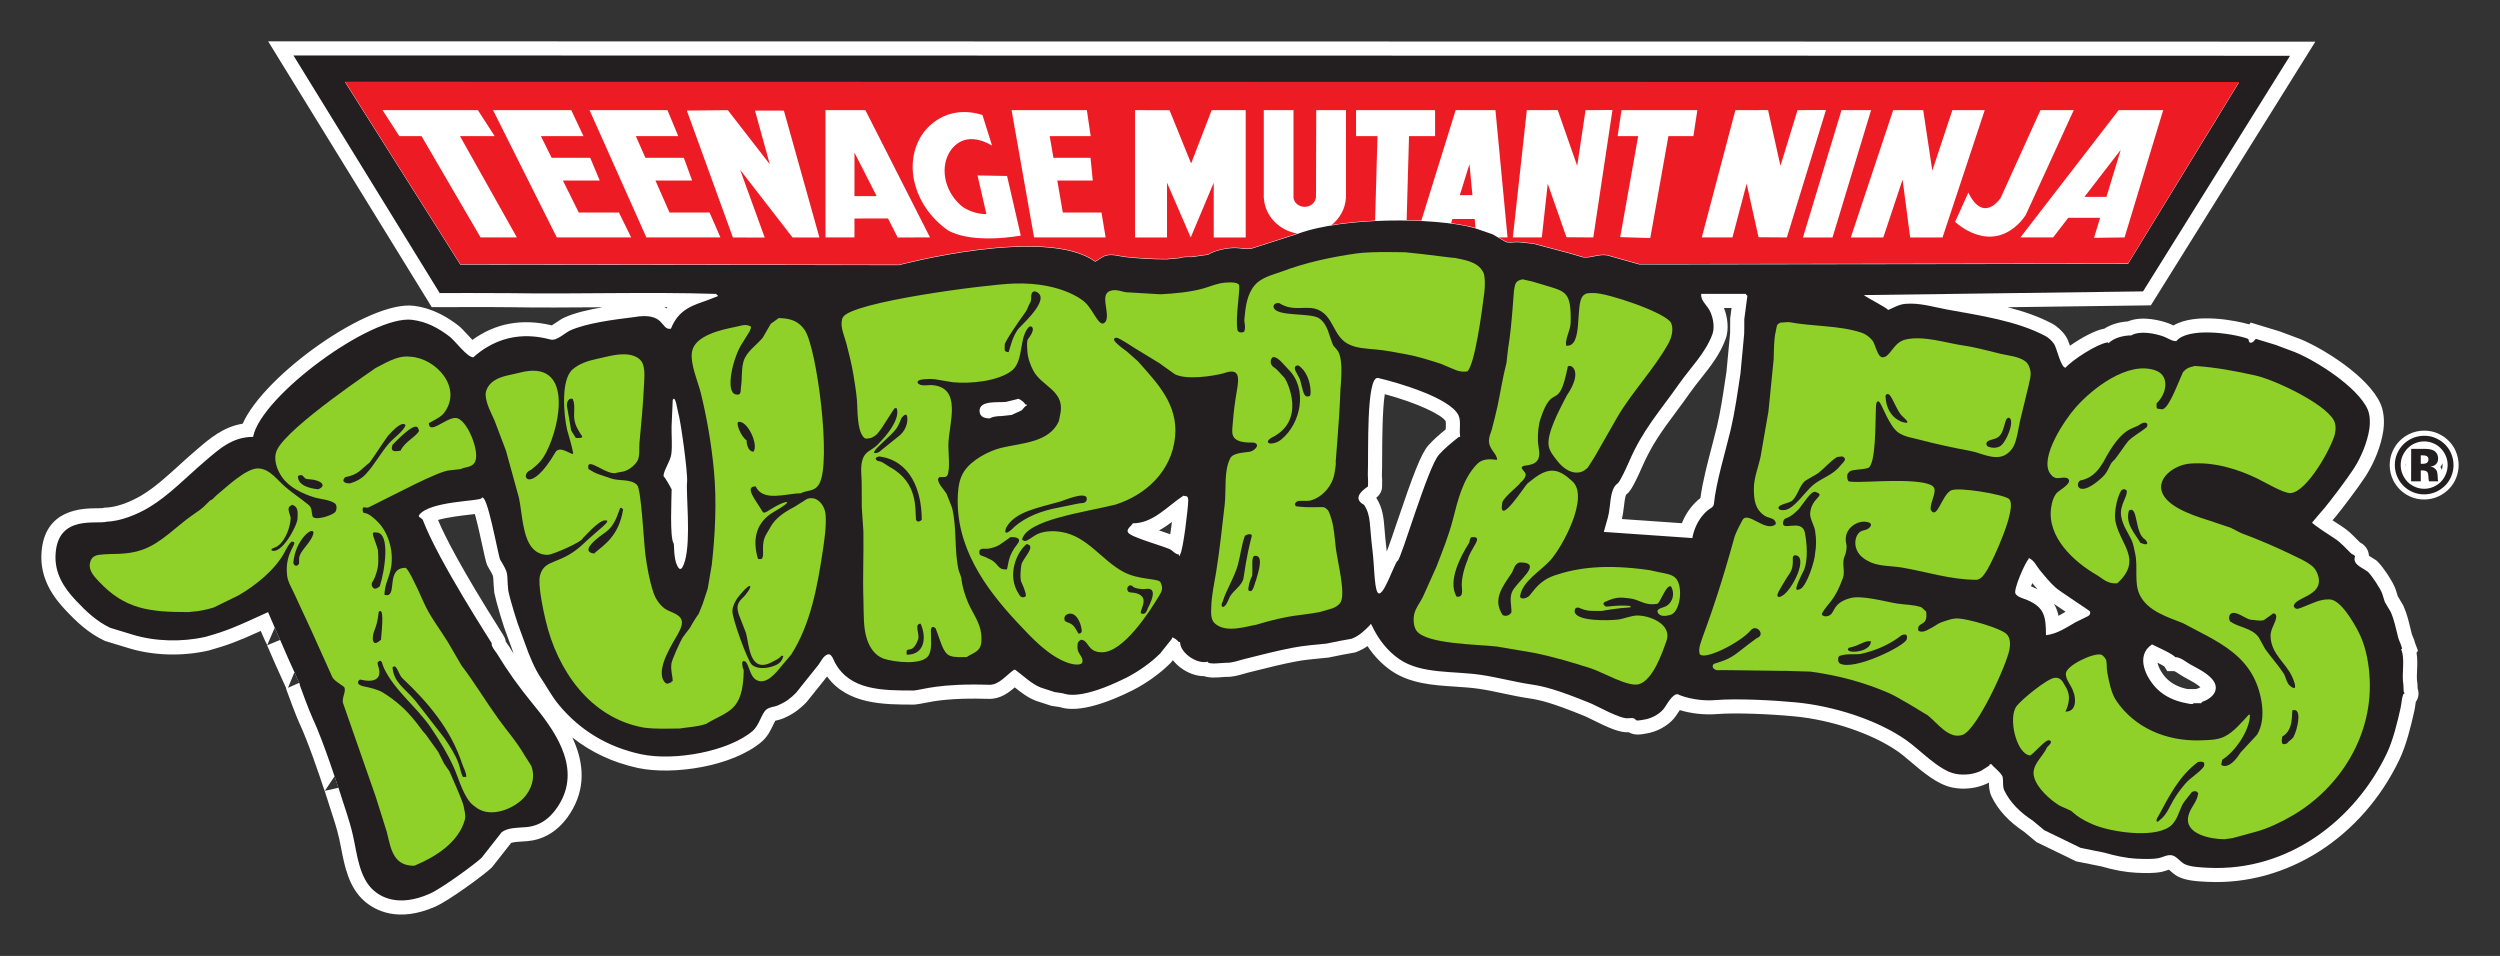 <?xml version="1.0" encoding="UTF-8" standalone="no"?>
<svg xmlns:rdf="http://www.w3.org/1999/02/22-rdf-syntax-ns#" xmlns="http://www.w3.org/2000/svg" height="92.478" width="241.859" version="1.1" xmlns:cc="http://creativecommons.org/ns#" xmlns:xlink="http://www.w3.org/1999/xlink" xmlns:dc="http://purl.org/dc/elements/1.1/">
 <rect width="100%" height="100%" fill="#333333" stroke="none"/>
 <defs>
  <linearGradient id="a" y2="44.859" gradientUnits="userSpaceOnUse" y1="30.989" x2="30.018" x1="30.018">
   <stop stop-color="#49c18d" offset="0"/>
   <stop stop-color="#a7da74" offset=".431"/>
   <stop stop-color="#cee95f" offset="1"/>
  </linearGradient>
  <linearGradient id="b" y2="47.361" gradientUnits="userSpaceOnUse" y1="28.673" x2="19.395" x1="19.395">
   <stop stop-color="#fff" offset="0"/>
   <stop stop-color="#8FFF22" offset=".431"/>
   <stop stop-color="#fff" offset="1"/>
  </linearGradient>
  <style type="text/css">.fil1 {fill:black}
    .fil12 {fill:red}
    .fil2 {fill:white}
    .fil0 {fill:white}
    .fil10 {fill:url(#b)}
    .fil5 {fill:url(#a)}
    .fil6 {fill:url(#id2)}
    .fil11 {fill:url(#id3)}
    .fil9 {fill:url(#id4)}
    .fil3 {fill:url(#id5)}
    .fil8 {fill:url(#id6)}
    .fil4 {fill:url(#id7)}
    .fil7 {fill:url(#id8)}</style>
 </defs>
 <g fill-rule="evenodd" transform="translate(-451.155 -208.449)">
  <path d="m476.998 270.878 0.016-0.007c-0.002-0.005-0.005-0.008-0.007-0.013l-0.008 0.019zm6.524 12.675c0.182 0.541 0.313 0.938 0.373 1.108l-1.312 0.295 0.939-1.404zm-3.912-10.002 0.068 0.019c0.181 0.4 0.329 0.726 0.423 0.938l-1.085 0.485 0.594-1.442zm199.743-12.692c-0.01-0.005-0.016-0.01-0.026-0.014 0.001 0.001 0.01 0.005 0.026 0.014zm-178.941 10.138c-0.068-0.11-0.136-0.203-0.208-0.301-0.034-0.045-0.08-0.109-0.121-0.169-0.025-0.298-0.141-0.482-0.48-1.02-3.77-5.964-5.386-9.109-6.074-10.755 0.946-0.275 2.453-0.445 3.056-0.513 0.185-0.021 0.353-0.041 0.509-0.06 0.261 0.921 0.578 2.379 0.738 3.118 0.312 1.441 0.376 1.721 0.547 2.008 0.487 0.817 0.487 0.817 0.508 1.272 0.012 0.261 0.029 0.62 0.08 1.138l0.007 0.069 0.014 0.068c0.177 0.875 0.882 3.247 1.185 3.959l-0.028-0.061 0.586 1.601c0.027 0.08 0.071 0.203 0.123 0.342-0.148-0.232-0.3-0.465-0.44-0.696zm15.315-32.835c-0.035 0.041-0.07 0.079-0.104 0.121-0.058-0.043-0.117-0.085-0.18-0.124 0.095 0.001 0.19 0.001 0.284 0.002zm48.642 21.973c-0.282-0.102-0.615-0.214-0.986-0.338-0.03-0.01-0.067-0.022-0.101-0.034 0.448-0.24 0.86-0.525 1.252-0.819-0.051 0.404-0.108 0.815-0.165 1.191zm20.944 1.666c-0.011-0.099-0.019-0.2-0.03-0.296-0.091-0.715-0.135-1.281-0.175-1.78-0.096-1.213-0.169-2.095-0.811-3.122 0.369-0.295 0.565-0.662 0.565-1.096 0.025-0.47 0.002-0.785-0.011-0.972-0.003-0.036-0.005-0.079-0.005-0.095 0.019-0.414 0.021-1.02 0.022-1.787 0.005-1.353 0.016-4.571 0.256-6.07 3.067 0.819 5.559 1.996 5.891 2.621 0.026 0.105 0.018 0.389 0.01 0.581-0.002 0.066-0.004 0.134-0.006 0.203-0.578 0.466-1.139 0.948-1.665 1.532-0.713 0.777-1.519 2.935-3.055 7.473-0.355 1.053-0.787 2.329-0.986 2.808zm32.866-17.384-0.1 0.659c-0.24 1.613-0.469 3.136-0.821 4.641-0.124 0.52-0.287 1.145-0.461 1.805-0.445 1.696-0.941 3.594-1.139 5.118-0.062 0.043-0.128 0.091-0.195 0.15-0.844 0.731-1.323 1.583-1.594 2.276l-5.803-0.404c0.087-0.376 0.141-0.771 0.186-1.159 0.044-0.381 0.115-1.007 0.228-1.207 0.26-0.184 0.591-0.51 1.528-2.651 0.943-2.174 1.965-3.551 3.26-5.296 0.448-0.604 0.911-1.228 1.413-1.939 0.321-0.46 0.672-0.9 1.041-1.366 0.901-1.137 1.836-2.314 2.38-3.806 0.336-0.931 0.195-2.092-0.166-2.994h0.736l-0.121 0.914-0.009 0.068c0.001-0.002-0.001 0.065-0.001 0.065-0.009 0.246-0.006 0.482-0.005 0.71 0.003 0.375 0.005 0.73-0.037 1.036-0.009 0.064-0.165 1.739-0.165 1.739l-0.154 1.643zm42.656 29.748c-0.489-0.472-0.861-1.118-0.951-1.604 0.256 0.129 0.501 0.258 0.647 0.351l0.294 0.466h0.688c0.099 0.039 0.305 0.176 0.435 0.261 0.145 0.097 0.295 0.196 0.459 0.287l0.334 0.182c0.475 0.257 0.961 0.522 1.289 0.828-0.075 0.044-0.17 0.09-0.291 0.128l-0.159 0.05h-0.775c-0.769-0.141-1.491-0.488-1.969-0.949zm-10.97-7.293c0.286 0.2 0.657 0.449 1.12 0.76l-0.081 0.048c-0.2 0.118-0.4 0.234-0.6 0.345-0.086-0.41-0.224-0.795-0.439-1.153zm-2.103-2.011c0.166 0.2 0.336 0.401 0.516 0.603-0.147-0.076-0.302-0.151-0.469-0.224-0.054-0.024-0.11-0.041-0.166-0.062 0.036-0.102 0.075-0.208 0.119-0.317zm37.197 9.979c-0.003-0.007-0.005-0.014-0.01-0.021-0.001-0.004 0.004 0.006 0.01 0.021zm0.087 0.211-0.019-0.429-0.003-0.089c0 0.01-0.015-0.078-0.015-0.078-0.056-0.322-0.039-0.736-0.019-1.176 0.024-0.529 0.045-1.103-0.049-1.685l0.135-0.197c-0.01-0.053-0.27-0.723-0.27-0.723 0.004 0.01 0.018 0.049 0.03 0.101-0.072-0.292-0.171-0.531-0.25-0.723-0.043-0.101-0.094-0.226-0.107-0.28-0.001-0.008-0.14-0.567-0.14-0.567-0.161-0.67-0.33-1.366-0.647-2.097l-0.035-0.08-0.044-0.075-0.287-0.482-0.204-0.344-0.189-0.616c-0.229-0.728-1.261-2.265-1.79-2.76l-0.096-0.089c0.005 0.004-0.106-0.066-0.106-0.066l-0.42-0.264-0.185-0.115c-0.019-0.329-0.164-0.928-0.874-1.299-0.111-0.108-0.22-0.215-0.335-0.332-0.381-0.387-0.812-0.827-1.346-1.167-0.399-0.258-0.715-0.468-0.97-0.637l0.32-0.374c0.58-0.7 2.155-2.768 2.889-3.898 0.874-1.369 1.491-2.965 1.704-4.389 0.065-0.451 0.168-1.591-0.255-2.579-1.173-2.701-5.662-5.436-7.805-6.301-0.033-0.013-1.913-0.714-1.913-0.714l-0.04-0.014c0.003 0-0.039-0.013-0.039-0.013l-1.891-0.576-0.885-0.269s-0.061 0.076-0.139 0.175c-1.248-0.361-5.194-1.16-7.34 0.107-0.147-0.074-0.309-0.152-0.499-0.22-0.571-0.205-2.445-0.782-3.916-0.172-0.844 0.052-1.64 0.299-2.268 0.698-0.885 0.149-2.241 0.894-3.324 1.655-0.12-0.357-0.231-0.654-0.383-0.891-0.314-0.494-0.843-0.985-1.345-1.252-1.312-0.699-2.788-1.196-4.298-1.583 6.61-0.087 13.107-0.174 13.107-0.174l0.744-0.01 0.394-0.631 14.219-22.794 1.3-2.084-2.456-0.001-193.155-0.031h-2.441l1.279 2.079 14.149 22.988 0.4 0.651 0.765-0.002c0.053 0 5.259-0.018 6.68 0.006 2.954 0.049 5.92 0.028 8.79 0.007 0.099-0.001 0.199-0.001 0.297-0.002-1.412 0.24-2.708 0.547-3.682 0.988-0.288 0.128-0.552 0.309-0.808 0.484-0.122 0.084-0.305 0.209-0.431 0.279-2.87-0.684-5.452-0.212-7.677 1.407-0.17-0.175-0.347-0.366-0.47-0.501-0.346-0.378-0.645-0.703-0.945-0.93-0.91-0.69-2.34-1.631-4.262-1.867-4.306-0.531-14.441 6.666-16.55 11.404-1.865 0.306-3.181 1.426-4.359 2.438l-0.248 0.212c-0.512 0.436-1.026 0.905-1.523 1.356-1.18 1.075-2.4 2.184-3.657 2.933-1.189 0.703-2.472 1.145-3.429 1.179l-0.169 0.006-0.132 0.038c-0.095 0.016-0.375 0.018-0.581 0.02-1.385 0.012-5.065 0.043-5.362 4.267-0.192 2.59 1.23 4.424 2.316 5.578 1.036 1.106 2.209 2.23 3.751 2.955l0.089 0.042c-0.001-0 0.093 0.028 0.093 0.028l0.908 0.276 1.279 0.39c2.373 0.728 5.194 0.811 7.739 0.227 1.915-0.539 2.865-0.913 5.035-1.897l0.228 0.53c0.129 0.294 0.255 0.584 0.395 0.843l0.729-1.679c0.241 0.557 0.445 1.022 0.518 1.18l-1.24 0.512c0.002 0.005 0.005 0.009 0.007 0.013l-0.017 0.007c0.489 1.167 1.081 2.47 1.473 3.334 0.146 0.32 0.294 0.645 0.379 0.839l-0.026 0.012c0.244 0.691 0.975 2.654 1.287 3.325 0.874 1.871 1.94 5.061 2.34 6.262 0.048 0.143 0.107 0.318 0.184 0.494l-0.012 0.003c0.149 0.485 0.308 0.969 0.462 1.438 0.339 1.03 0.66 2.003 0.887 3.014 0.064 0.285 0.124 0.593 0.186 0.92 0.324 1.674 0.726 3.758 2.235 5.083 1.011 0.888 3.249 2.141 6.872 0.543 1.357-0.597 4.769-3.116 5.417-3.741l0.068-0.066c-0.002 0.002 0.056-0.072 0.056-0.072l1.384-1.761 0.407-0.52c0.251-0.092 0.754-0.122 1.105-0.142 0.153-0.01 0.311-0.019 0.469-0.032 1.277-0.109 3.072-0.738 4.394-3.116 1.355-2.443 0.921-4.862-0.044-6.911 1.82 1.433 3.933 2.427 6.328 2.946 3.401 0.731 9.158-0.128 11.985-2.532 0.585-0.502 0.885-1.137 1.126-1.647 0.057-0.12 0.135-0.286 0.193-0.389 0.037-0.009 0.078-0.018 0.112-0.026 0.18-0.042 0.403-0.093 0.647-0.195 0.874-0.368 1.54-0.83 2.231-1.542l0.045-0.046c-0.001 0.001 0.039-0.049 0.039-0.049l1.939-2.421c1.972 2.712 5.499 2.718 8.379 2.718h0.059l0.059-0.006c0.29-0.025 0.581-0.082 0.917-0.149 0.975-0.192 2.606-0.514 6.229-0.4 1.112 0.029 1.912-0.591 2.513-1.111 0.587 0.474 1.245 0.983 2.021 1.287l0.037 0.014c-0.001-0.001 0.037 0.012 0.037 0.012l0.644 0.21 0.691 0.225 0.108 0.036c-0.01-0.001 0.103 0.015 0.103 0.015l0.698 0.105c0.696 0.218 2.536 0.632 7.065-1.622 1.36-0.698 2.646-1.621 3.635-2.607l0.056-0.056c-0.003 0.005 0.046-0.057 0.046-0.057l0.155-0.194c0.196 0.246 0.427 0.479 0.7 0.69 0.729 0.562 1.563 0.861 2.337 0.859 0.53 0.186 1.167 0.138 1.832 0.084 0.096-0.007 0.228-0.019 0.269-0.019 0.604 0.03 1.234-0.153 1.741-0.301 0.146-0.042 0.284-0.082 0.397-0.109 0.009-0.001 0.772-0.193 0.772-0.193 1.32-0.33 2.568-0.643 3.845-0.883 0.799-0.153 1.594-0.229 2.436-0.309l0.661-0.065 0.07-0.006c-0.007 0.002 0.061-0.013 0.061-0.013l0.71-0.144 0.65-0.131c-0.034 0.006 0.542-0.097 0.542-0.097l0.49-0.089 0.119-0.022c0.004 0 0.116-0.042 0.116-0.042 0.417-0.155 0.766-0.351 1.079-0.571 0.647 0.969 1.41 1.767 2.3 2.38 1.825 1.256 4.039 1.401 6.18 1.54 0.807 0.053 1.567 0.103 2.29 0.209 0.78 0.114 1.552 0.278 2.37 0.452 0.826 0.175 1.681 0.357 2.55 0.483 0.983 0.148 2.066 0.38 5.331 1.709 0.139 0.056 0.444 0.208 0.739 0.355 1.524 0.756 2.625 1.259 3.502 1.209h0.022c0.547 0.323 1.164 0.214 1.549 0.144 0.021-0.004 0.052-0.009 0.061-0.011 1.058-0.149 2.116-0.715 2.765-1.478 0.142-0.17 0.261-0.354 0.388-0.549 0.044-0.068 0.105-0.16 0.168-0.252 0.989 0.315 2.361 0.485 3.556 0.387 1.866-0.15 5.199-0.003 7.527 0.219 3.603 0.34 7.526 1.669 10 3.387 0.371 0.258 0.815 0.634 1.285 1.032 1.192 1.011 2.546 2.157 3.974 2.462 1.137 0.238 2.409 0.091 3.406-0.393l0.072-0.034c-0.004 0.002 0.064-0.041 0.064-0.041l0.025-0.015v0.024c0.001 0.328 0.005 0.822 0.259 1.346 0.618 1.286 1.676 2.428 3.14 3.397l1.085 0.901 0.128 0.105c-0.005-0.002 0.142 0.069 0.142 0.069l1.765 0.856 1.76 0.856 0.156 0.075c0.003 0.001 0.174 0.035 0.174 0.035l1.375 0.275 0.886 0.178c1.252 0.362 2.365 0.565 3.386 0.615 0.765 0.032 1.656 0.07 2.428-0.08 0.254-0.051 0.46-0.127 0.626-0.187 0.03-0.01 0.065-0.023 0.098-0.034 0.039 0.033 0.08 0.069 0.111 0.098 0.206 0.185 0.464 0.416 0.792 0.582 0.751 0.376 1.749 0.451 2.791 0.499l0.071 0.003c7.649 0.359 14.922-4.28 18.532-11.818 0.676-1.417 1.13-3.278 1.451-4.741 0.046-0.22 0.074-0.421 0.099-0.6 0.014-0.094 0.026-0.183 0.04-0.265 0.016-0.023 0.037-0.041 0.054-0.066 0.138-0.223 0.316-0.657 0.124-1.221" fill="#fff"/>
  <path d="m683.696 275.35c-0.009-0.22-0.018-0.44-0.029-0.659-0.195-1.119 0.203-2.437-0.226-3.455 0.168 0 0.1-0.017 0.069-0.154-0.083-0.334-0.275-0.669-0.352-0.979-0.226-0.885-0.365-1.648-0.714-2.45-0.191-0.321-0.384-0.644-0.575-0.966-0.076-0.255-0.158-0.513-0.237-0.77-0.15-0.48-1.038-1.813-1.417-2.168-0.254-0.161-0.514-0.32-0.767-0.481-0.314-0.22-0.618-0.509-0.468-0.956 0-0.209-0.226-0.184-0.362-0.314-0.512-0.481-0.989-1.06-1.567-1.429-2.124-1.377-2.204-1.526-2.214-1.565 0.499-0.606 0.511-0.593 1.255-1.474 0.55-0.662 2.091-2.688 2.789-3.762 0.696-1.094 1.3-2.515 1.498-3.848 0.087-0.608 0.059-1.329-0.159-1.841-0.946-2.178-5.018-4.747-7.064-5.572-0.624-0.234-1.251-0.468-1.877-0.701-0.627-0.191-1.259-0.384-1.89-0.575-0.3 0.376-0.425 0.449-0.636 0.314-0.099-0.245-0.026-0.292-0.175-0.341-1.541-0.534-5.75-1.12-6.885 0.25-0.446 0-0.834-0.31-1.226-0.45-0.824-0.295-2.291-0.595-3.125-0.107-0.797 0-1.704 0.251-2.23 0.78 0-0.139 0.024-0.117-0.111-0.094-0.98 0.158-3.329 1.656-4.016 2.438-0.456 0-0.833-1.857-1.101-2.28-0.184-0.29-0.536-0.62-0.834-0.777-2.764-1.474-6.351-1.99-9.546-2.575-1.29-0.237-2.632-0.667-4.02-0.545-0.645 0.056-1.121 0.374-1.676 0.6 0-0.174-2.039-1.189-2.342-1.45h0.111l26.904-0.355 14.219-22.794-193.156-0.031 14.148 22.988s5.257-0.016 6.707 0.007c6.738 0.107 13.347-0.139 20.082 0.074v0.111h0.112v0.111c-0.31 0.122-0.621 0.241-0.931 0.359-1.409 0.517-2.827 0.84-3.598 2.785-1.025 0.189-0.512-1.676-3.615-1.115-1.861 0.223-4.563 0.575-6.107 1.272-0.547 0.244-1.314 1.035-1.9 0.895-1.248-0.32-4.42-1.039-7.498 1.715-0.606 0-1.739-1.589-2.318-2.027-1.077-0.816-2.213-1.43-3.604-1.6-3.921-0.485-14.62 7.375-15.383 11.324-2.036 0-3.315 1.21-4.723 2.413-1.726 1.472-3.437 3.274-5.368 4.424-1.125 0.666-2.684 1.32-4.078 1.37-0.959 0.279-4.668-0.697-4.933 3.064-0.14 1.875 0.771 3.296 1.949 4.548 0.994 1.059 2.036 2.043 3.339 2.656 0.732 0.223 1.46 0.443 2.189 0.666 2.137 0.655 4.737 0.728 7.034 0.203 2.05-0.579 2.865-0.931 6.041-2.389 0.533 1.258 1.335 3.091 1.175 2.699 0.969 2.307 2.318 5.102 1.854 4.258 0.252 0.712 0.963 2.612 1.238 3.204 1.165 2.493 2.6 7.077 2.579 6.933 0.464 1.51 1.026 2.988 1.377 4.553 0.39 1.75 0.586 4.044 1.991 5.277 0.631 0.555 2.322 1.688 5.422 0.322 1.191-0.525 4.453-2.928 5.021-3.477 0.651-0.826 1.3-1.655 1.948-2.481 0.617-0.456 1.572-0.422 2.374-0.488 1.558-0.133 2.607-1.147 3.315-2.42 1.969-3.552-0.697-7.1-2.788-9.638-1.202-1.461-2.374-3.095-3.346-4.706-0.14-0.226-0.614-0.749-0.519-1.025 0-0.042-5.166-7.957-6.658-11.903-0.076-0.209-0.509-0.296-0.376-0.488 0.955-1.371 5.853-1.346 6.031-1.629 0.529-0.847 1.62 5.606 1.826 5.95 0.892 1.495 0.589 1.098 0.774 2.974 0.226 1.114 1.014 3.552 1.101 3.702 0.195 0.533 0.391 1.066 0.586 1.599 0.332 0.963 0.878 2.276 1.443 3.112 0.586 0.869 1.06 1.785 1.733 2.604 2.094 2.542 4.8 4.128 7.957 4.811 3.269 0.704 8.502-0.273 10.812-2.238 0.68-0.582 0.851-1.701 1.353-2.091 0.314-0.247 0.726-0.233 1.085-0.384 0.718-0.303 1.22-0.658 1.778-1.233 0.725-0.903 1.45-1.809 2.175-2.716 0.227-0.32 0.463-0.844 0.861-0.982 0.404-0.146 0.592 0.551 0.714 0.773 1.45 2.692 4.538 2.712 7.63 2.712 0.931-0.081 2.384-0.708 7.306-0.554 0.948 0.025 1.617-0.917 2.398-1.454h0.112c0.774 0.568 1.579 1.371 2.478 1.723 0.447 0.145 0.889 0.289 1.335 0.435 0.265 0.042 0.53 0.081 0.794 0.119 0.342 0.108 1.75 0.68 6.149-1.51 1.146-0.588 2.335-1.411 3.28-2.352 0.38-0.474 0.756-0.953 1.132-1.426v-0.111c0.217 0 0.541 0.292 0.67 0.446h0.112c0 1.039 1.631 2.172 2.677 1.897 0 0.32 1.506 0.091 1.784 0.104 0.579 0.027 1.265-0.244 1.798-0.372 1.561-0.388 3.112-0.795 4.684-1.092 1.074-0.204 2.115-0.279 3.214-0.39 0.454-0.091 0.906-0.184 1.359-0.275 0.356-0.062 0.709-0.129 1.064-0.191 0.762-0.282 1.24-0.773 1.823-1.352 0-0.289 0.203 0.171 0.226 0.219 0.596 1.22 1.43 2.308 2.576 3.099 2.134 1.468 5.219 1.127 7.896 1.523 1.644 0.241 3.269 0.694 4.918 0.935 1.13 0.171 2.349 0.452 5.647 1.794 0.704 0.286 3.005 1.608 3.723 1.464 0.335 0 0.425-0.073 0.67 0.112 0 0.208 0.616 0.056 0.78 0.035 0.69-0.098 1.454-0.471 1.914-1.011 0.323-0.388 0.879-1.566 1.425-1.447 0.048 0.057 1.625 0.721 3.615 0.558 2.074-0.167 5.539 0.007 7.766 0.22 3.618 0.342 7.822 1.662 10.649 3.625 1.361 0.944 3.176 2.942 4.765 3.28 0.848 0.178 1.802 0.066 2.527-0.286 0.269-0.17 0.534-0.342 0.802-0.513 0-0.184 0.066-0.111 0.223-0.111 0 0.139 0.979 0.83 1.061 1.262 0.079 0.453-0.04 0.871 0.156 1.275 0.585 1.217 1.614 2.172 2.739 2.904 0.378 0.314 0.75 0.624 1.126 0.934 1.175 0.572 2.349 1.139 3.524 1.712 0.767 0.154 1.531 0.307 2.297 0.461 0.976 0.286 2.06 0.53 3.151 0.582 0.657 0.028 1.474 0.066 2.098-0.056 0.412-0.084 0.777-0.338 1.235-0.279 0.463 0.056 0.854 0.648 1.269 0.857 0.571 0.286 1.651 0.327 2.314 0.359 7.736 0.363 14.16-4.619 17.239-11.046 0.609-1.279 1.038-3.029 1.347-4.444 0.099-0.454 0.099-0.91 0.265-1.325 0.189 0 0.076-0.116 0.033-0.237zm-166.266-12.679c-0.359 1.296-0.648 0.725-0.764 0.492-0.359-0.729-0.275-2.056-0.338-2.137-0.394-0.529-0.202-4.388-0.195-5.232-0.206-0.411-0.613-1.111-0.788-1.288 0-0.534 0.669-1.444 0.756-2.123 0.108-0.861 0.007-1.746 0.024-2.674 0.038-0.854 0.073-1.711 0.112-2.566 0.265-0.54 0.442 0.97 0.53 1.238 0.241 0.764 0.931 5.759 0.86 6.689-0.122 1.12 0.387 5.466-0.198 7.603zm33.052-14.972c-0.181 0-0.349 0.352-0.512 0.46-0.31 0.147-0.624 0.29-0.938 0.432-0.335 0.039-0.669 0.074-1.004 0.111-0.397 0-0.815 0.046-1.115 0.224-0.488 0-0.955-0.139-0.99-0.665-0.08-1.109 1.764-0.848 2.548-0.931 0.411-0.098 0.819-0.199 1.23-0.3 0.275 0.146 0.485 0.275 0.669 0.559 0.146 0 0.111-0.04 0.111 0.11zm14.836 14.39v0.11c-0.15 0-0.112 0.036-0.112-0.11-0.356 0-0.61-0.398-0.91-0.523-0.76-0.321-3.224-1.032-3.82-1.43-0.614-0.4 0.17-0.787 0.268-1.059 1.998 0 3.367-1.69 4.908-2.677 0.208 0.102 0.453-0.084 0.457 0.474-0.003 0.631-0.492 4.87-0.791 5.215zm26.863-11.284c-0.624 0.495-1.254 1.006-1.812 1.627-1.07 1.169-3.656 10.109-3.995 10.262-0.299 0.133-1.505 4.005-1.984 2.999-0.292-0.625-0.275-2.566-0.459-4.017-0.311-2.454-0.109-3.293-0.809-4.385-1.416-0.742 0.376-1.746 0.376-1.785 0.034-0.707-0.025-0.916-0.015-1.118 0.084-1.859-0.198-9.735 1.019-9.366 1.802 0.419 6.911 1.889 7.749 3.596 0.285 0.586 0.043 1.438 0.17 2.091-0.147 0-0.146 0.015-0.24 0.095zm27.988-13.482c-0.087 0.672-0.179 1.341-0.265 2.011-0.021 0.641 0.033 1.276-0.056 1.893-0.104 1.119-0.209 2.235-0.314 3.353-0.279 1.837-0.529 3.664-0.946 5.449-0.471 1.978-1.43 5.139-1.623 7.167-0.034 0.355-0.386 0.432-0.606 0.624-1.304 1.129-1.475 2.684-1.475 2.684l-8.571-0.596s0.258-0.905 0.4-1.419c0.29-1.014 0.119-2.712 0.943-3.277 0.234-0.16 0.906-1.659 1.105-2.112 1.339-3.089 2.848-4.692 4.806-7.474 1.136-1.62 2.583-3.011 3.256-4.855 0.279-0.774 0-1.959-0.434-2.549-0.287-0.393-0.709-0.805-0.654-1.341h4.349v0.111c0.182 0 0.1 0.181 0.085 0.331zm33 30.727c-0.412 0.202-0.824 0.404-1.235 0.607-0.84 0.488-1.808 1.14-2.846 1.241 0-1.83-0.161-2.694-1.814-3.402-0.334-0.146-0.934-0.265-1.136-0.617-0.219-0.38 0.948-3.056 1.275-3.342v-0.112c0.594 0.283 0.68 0.693 1.07 1.167 0.489 0.594 0.95 1.168 1.529 1.695 0.417 0.38 3.317 2.234 3.345 2.325 0.052 0.198-0.037 0.334-0.188 0.439zm10.976 8.316v0.112h-0.334-0.446c0 0.185-0.619 0.01-0.781-0.018-0.976-0.177-1.98-0.624-2.695-1.313-1.14-1.102-2.185-3.262-0.54-4.357 0.404 0.202 2.046 0.934 2.23 1.227 0.53 0 1.06 0.48 1.489 0.718 0.661 0.365 1.423 0.728 1.976 1.282 1.042 1.043 0.206 2.004-0.899 2.349" fill="#231f20"/>
  <path d="m484.533 216.391 11.151 17.656 42.453 0.052s14.201-3.792 18.963-0.335c0.206-0.052 0.686-0.512 1.129-0.6 0.625-0.129 1.199 0.087 1.767 0.154 1.335 0.146 2.621 0.224 4.019 0.224 0.408-0.039 0.82-0.074 1.227-0.111 0.345-0.14 0.819-0.113 1.227-0.113 0.262-0.037 0.523-0.074 0.781-0.111 0.261-0.039 0.523-0.074 0.781-0.113 0.676-0.417 1.795-0.661 2.673-0.647 0.532 0.006 1.031 0.175 1.554 0.052 1.489-0.479 2.976-0.956 4.465-1.436 4.332-1.614 13.239-1.597 17.045-0.565 0.599 0.206 1.199 0.415 1.794 0.62 0.426 0.251 0.853 0.502 1.276 0.75 0.375 0.101 0.779 0.006 1.192 0.014 0.481 0.049 0.963 0.098 1.444 0.146 1.226 0.328 2.454 0.656 3.681 0.98 0.38 0.111 0.76 0.226 1.136 0.338 0.774 0.105 1.485-0.32 2.321-0.195 1.05 0.296 3.145 0.886 3.145 0.886l47.273-0.064 10.734-17.55-183.232-0.033" fill="#fff"/>
  <g fill="#8fd129">
   <path d="m613.32 264.442c-0.345-0.45-1.136-0.52-1.708-0.645-0.526-0.119-0.973-0.206-0.855-0.189-4.394-0.63-7.051-0.209-9.156 0.492-1.538 0.514-2.039 1.485-2.475 1.966-0.286 0.317-0.949 0.417-0.909 0.035 0.217-1.412 1.965-2.395 2.919-3.441 1.153-1.269 3.808-6.128 2.139-7.644-0.499-0.454-1.13-0.986-1.826-1.028-1.005-0.068-1.81 0.683-2.521 1.234-0.216 0.164-2.886 4.371-2.434 1.82 0.214-0.575 1.724-1.723 1.724-1.872 0.163-0.157 0.47-0.37 0.536-0.774 0.059-0.356-0.823-0.729-0.09-0.899 0.072-0.011 0.146-0.018 0.215-0.029 0.366-0.055 0.736-0.139 0.973-0.427 0.425-0.535 0.094-1.319 0.084-2.002-0.014-0.682 0.056-1.491 0.254-2.084 1.228-3.695 1.748-0.495 2.632-5.019 0.164-0.331 1.433 0.195 0.209 2.303-0.242 0.375-0.314 0.475-0.515 0.882-0.512 1.021-1.736 3.266-1.534 4.465 0.09 0.562 0.526 1.056 0.868 1.495 0.393 0.51 1.062 1.046 1.726 1.085 0.536 0.029 0.836-0.15 1.188-0.477 0.22-0.345 0.439-0.69 0.659-1.039 0.743-1.3 1.489-2.6 2.231-3.905 1.456-2.456 3.534-4.594 4.919-7.089 0.289-0.53 0.509-1.329 0.261-1.938-0.404-0.991-6.205-2.94-7.478-2.919-0.453 0.007-0.769-0.045-1.062 0.275-0.791 0.848 0.065 4.968-1.614 4.821-0.164-0.61 0.406-1.439 0.425-2.234 0.062-3.019-0.47-2.999-2.53-3.623-0.748-0.226-1.038-0.335-2.112-0.565-0.804 0.136-0.723 0.569-0.841 1.085-0.035 0.439-0.065 0.879-0.101 1.316-0.117 1.49-0.244 2.974-0.477 4.357-0.049 0.448-0.096 0.892-0.149 1.339-0.352 1.325-0.569 2.761-0.851 4.11-0.161 0.752-0.372 1.555-0.571 2.333-0.098 0.362-0.26 0.606-0.273 1.035-0.028 0.879 0.789 1.262 0.789 1.889-0.721-0.091-1.434-0.119-1.936 0.405-1.386 1.425-1.864 3.51-2.345 5.382-0.407 1.571-1.014 3.057-1.589 4.556-0.436 0.969-0.871 1.942-1.308 2.91-0.269 0.558-0.657 0.994-0.82 1.594-0.139 0.513-0.104 1.262 0.199 1.684 0.941 1.314 5.996 1.314 7.78 1.53 1.239 0.21 2.476 0.421 3.71 0.631 1.85 0.388 3.59 0.91 5.35 1.468 1.119 0.353 3.615 1.833 4.664 1.547 1.36-0.376 2.266-3.019 2.681-4.197 0.575-1.642-1.705-2.489-2.88-2.45-0.546 0.014-1.292 0.331-1.801 0.39-0.917 0.104-4.009 0.195-4.204-0.75 0.006-0.457 0.226-0.401 0.39-0.408 0.823 0.391 1.276 0.321 2.259 0.321 0.32-0.062 1.452-0.264 2.643-0.335 0.279-0.018 0.07-0.098 0.066-0.15-1.475-0.128-2.413 0.192-2.413 0.011-0.191-0.139-0.275-0.311 0.119-0.454 0.938-0.429 1.397-0.387 2.15-0.299 1.119 0.103 1.475 0.745 2.748 0.543 0.302 0.024 0.92-2.021 1.381-1.66 0.463 0.9-0.048 1.754-0.656 1.953-0.593 0.192-0.767 0.303-0.631 0.571 0.234 0.446 0.895 0.293 1.231 0.196 0.881-0.255 1.248-2.565 0.546-3.485zm-20.196-1.796c-0.302 0.711-0.639 1.889-0.536 2.705 0.129 1.112-0.51 0.747-0.51 0.837-0.352-0.632-0.821-1.987 1.224-5.26 0.043-0.307 0.136-0.492 0.199-0.502 1.314-0.167-0.094 1.06-0.376 2.22zm4.256 5.044c-0.269 0.411-0.637 0.359-0.84 0.278-1.032-1.523-0.021-2.761 0.861-4.079 0.201-0.307 0.261-0.941 0.816-1.028 2.38 0.01-0.416 1.9-0.796 2.886-0.242 0.627-0.041 1.22-0.041 1.942"/>
   <path d="m531.019 258.191c-0.09-0.912-0.861-1.833-1.798-1.467-0.395 0.248-0.788 0.499-1.186 0.746-0.693 0.359-1.342 0.75-1.899 1.35-0.349 0.37-0.537 0.819-0.798 1.227-0.69 1.098-0.115 2.133-0.516 2.485h-0.335c-0.603-2.004-0.119-3.618 1.558-4.577 1.997-1.139 1.304-1.167 0.112-0.499-0.666 0.362-1.063 0.766-1.224 0.502-0.663-1.125-1.816-2.453-0.669-2.453 0.711 1.54 2.955 0.669 4.35 0.669 0.686-0.346 1.328-0.133 1.785-0.893 1.226-2.071-0.223-13.215-1.398-14.91-0.62-0.895-1.391-1.119-2.506-1.153-0.258 0.184-0.513 0.369-0.77 0.554-0.262 0.454-0.523 0.906-0.788 1.359-0.638 0.76-1.6 1.349-1.865 2.333-0.213 0.777-0.101 1.621-0.233 2.45-0.049 0.296 0.083 0.858-0.54 0.684-0.91-0.258-0.37-3.06 0.487-4.66 0.289-0.469 0.583-0.935 0.872-1.405 0.066-0.136 0.272-0.534 0.049-0.534-0.461-0.23-0.903-0.025-1.35 0.066-1.342 0.265-3.97 0.812-4.253 2.401-0.209 1.157 0.593 2.953 0.854 4.02 0.582 2.388 1.014 4.872 1.262 7.456 0.286 3.011 0.122 6.232-0.205 9.143-0.133 0.771-0.262 1.544-0.395 2.314-0.164 0.495-0.324 0.99-0.488 1.482-0.129 0.32-0.258 0.645-0.39 0.966-0.126 0.143-0.659 0.976-0.823 1.321-0.248 0.327-0.492 0.626-0.739 0.983-0.185 0.296-1.049 2.143-1.077 2.545-0.066 0.725 0.129 1.097 0.129 1.658h-0.112v0.111c-0.192-0.052-0.453 0.458-0.83-0.282-0.537-1.251 0.896-3.409 1.429-4.367 0.184-0.338 0.453-0.812 0.401-1.251-0.09-0.732-1.171-0.882-1.663-1.245-0.522-0.382-0.906-0.996-1.094-1.565-0.376-1.13-0.614-2.447-0.774-3.678-0.139-1.042-0.398-6.292-0.794-6.703-0.606-0.627-1.746-0.359-2.534-0.641-0.418-0.154-0.816-0.265-1.241-0.422-0.303-0.111-0.481-0.212-0.931-0.481-0.3-1.421 1.865 0.792 2.789 0.335 0.178-0.031 0.359-0.059 0.537-0.091 0.512-0.106 1.077-0.526 1.37-0.979 0.31-0.487 0.177-1.226 0.236-1.83 0.171-1.816 0.342-3.598 0.433-5.466 0.031-0.696 0.119-1.446-0.09-2.094-0.129-0.395-0.485-0.676-0.857-0.814-1.14-0.421-2.552 0.06-3.626 0.284-0.809 0.163-1.768 0.48-2.37 1.049-1.109 1.031-0.816 4.381-0.492 5.8 0.171 0.674 0.394 1.272 0.589 2.266 0.014 0.359-1.223-0.812-1.697-0.126-2.499 4.309-3.618 2.196-2.384 1.74 0.732-0.583 1.039-0.882 1.464-1.684 1.384-2.635 2.677-9.126-2.611-7.706-0.924 0.242-2.022 0.324-2.719 1.002-0.325 0.311-0.575 0.781-0.516 1.265 0.101 0.876 0.533 1.605 0.865 2.381 0.366 0.966 0.732 1.935 1.098 2.9 0.418 1.52 0.836 3.04 1.255 4.56 0.313 1.46 0.338 3.858 1.359 4.912 0.369 0.383 0.882 0.623 1.457 0.585 0.544-0.038 3.353-1.286 3.353-1.596 0.039 0 1.482-1.695 2.127-1.73 0.85-0.077-0.659 0.92-2.032 2.234-2.245 2.154-3.782 1.398-4.229 3.092-0.237 0.882 0.331 3.43 0.54 4.326 1.126 4.831 4.305 9.474 9.509 10.395 1.231 0.163 2.384 0.087 3.455 0.087 0.92-0.15 1.683-0.154 2.565-0.447 2.116-1.29 3.562-1.146 3.64-5.127 0.003-0.213-0.129-0.144-0.147-0.733 0-0.332 0.279-0.241 0.412-0.052 0.314 0.508 0.377 1.317 0.941 1.652 0.938 0.558 1.928-0.691 2.42-1.304 0.324-0.38 0.648-0.76 0.969-1.144 1.875-2.949 2.524-6.521 3.068-10.133 0.146-0.998 0.352-2.399 0.251-3.452zm-24.156-7.373c-0.15-0.239-0.3-0.476-0.45-0.716-0.14-0.806-0.275-1.607-0.415-2.413-0.014-0.07-0.003-0.485 0.307-0.662 0.146 0 0.292-0.039 0.292 0.111 0.245 0.61 0.004 1.343 0.147 2.007 0.108 0.51 0.219 0.677 0.592 1.317 0.422 0.426-0.199 0.355-0.474 0.355zm1.785 11.155c0.837 0-2.391 0.377 1.087-2.032 0.75-0.526 1.06-1.352 1.367-2.206 0.031-0.161 0.115-0.269 0.335 0-0.415 2.576-1.823 3.417-2.789 4.238zm13.947-12.705c0.865-0.177 1.98 2.212 1.447 2.89-0.485-0.052-0.656-0.655-0.656-1.109-0.575-0.376-1.073-1.732-0.791-1.781zm3.238 23.668c-0.606 0.185-1.405 0.245-1.921-0.157-0.422-0.328-1.938-4.546-1.903-5.225 0.021-0.47 0.244-0.864 0.471-1.23 1.659-2.099 1.544-1.001 0.453 0.034-0.61 0.576-0.422 1.085-0.314 1.513 0.234 0.603 0.47 1.207 0.704 1.809 0.311 1.095 0.311 3.741 2.249 2.946 0.209-0.088 1.146-0.544 1.146-0.726h0.223c-0.15 0.631-0.526 0.854-1.108 1.035"/>
   <path d="m647.585 244.353c-0.059-0.376-0.212-0.754-0.532-0.976-0.662-0.46-1.531-0.509-2.325-0.693-1.224-0.287-2.406-0.636-3.675-0.816-1.616-0.237-3.822-0.98-5.561-0.569-1.215 0.282-1.479 1.802-2.257 1.711-0.453-0.049-0.682-1.327-0.936-1.627-0.307-0.359-0.672-0.631-1.089-0.762-2.164-0.705-4.705-0.579-6.991-1.011-0.077-0.018-0.705 0.062-0.785 0.041-0.454 0.206-0.347 0.261-0.477 0.812-0.21 0.875-0.175 1.834-0.215 2.768-0.169 1.67-0.333 3.34-0.5 5.009-0.25 1.451-0.501 2.904-0.756 4.354-0.199 0.986-0.656 2.053-0.656 3.138 0 1.133 0.13 1.997 1.064 2.628 0.286 0.164 0.555 0.171 0.84 0.335 0.087 0.073 0.306 0.3 0.179 0.498-0.998 0.76-2.67-1.359-3.19-0.426-0.26 0.461-0.55 1.06-0.739 1.538-2.6 9.401-3.618 10.301-3.419 11.332 0.17 0.882 3.91-0.97 4.966-2.211 0.536-0.665 1.495 0.45 0.565 0.767-0.405 0.293-0.61 0.454-0.865 0.645-1.049 0.784-1.425 1.245-2.705 1.652-0.188 0.062-0.177 0.049-0.586 0.192-0.306 0.373 0.175 0.607 0.38 0.607-0.013-0.048 8.116 0.108 6.33 0.052 0.882 0.028 1.769 0.056 2.65 0.081 2.723 0.366 5.215 1.048 7.596 2.077 0.644 0.279 1.181 0.648 1.799 0.973 0.651 0.394 1.302 0.787 1.952 1.179 0.912 0.704 2.038 2.36 3.38 1.889 1.39-0.496 4.289-6.812 4.543-8.318 0.084-0.508 0.062-1.087-0.286-1.426-0.624-0.603-3.732-1.47-4.685-1.515-0.585-0.032-1.167 0.219-1.666 0.386-0.188 0.06-0.484 0.266-0.781 0.447-0.497 0.248-0.704 0.446-1.115 0.446-0.177-0.031-0.398-0.031-0.29-0.446 0.2-0.491 0.907-0.157 0.754-1.492-0.121-0.129-0.338-0.293-0.46-0.422-0.7-0.258-1.569-0.24-2.339-0.359-1.123-0.175-3.434-0.84-4.551-0.527-1.985 0.544-1.315 1.685-2.365 1.765-0.177-0.004-0.46-0.108-0.351-0.307 0.532-0.983 1.212-1.14 2.024-3.451 0.206-0.589-0.131-1.421 0.134-2.022 0.241-0.537 0.219-1.059 0.194-1.153-0.4-1.481 0.963-2.305 1.804-2.225 0.762 0.06 0.669 0.426 0.268 0.691-0.223 0.149-0.593 0.119-0.831 0.352-0.385 0.373-0.444 0.977-0.333 1.416 0.198 0.78 0.825 1.216 1.534 1.509 0.85 0.349 1.962 0.307 2.902 0.463 2.389 0.398 4.699 1.189 7.261 1.189 0.502-0.097 0.74-0.537 1.011-0.962 0.527-0.841 3.013-6.149 2.092-6.874-0.556-0.435-4.971-1.188-5.628-0.794-0.877 0.523-1.31 2.834-1.916 1.886-0.14-0.621 0.571-1.643 0.307-2.165-0.471-0.924-5.366-0.604-6.468-0.582-0.286 0.003-1.268 0.063-1.742-0.024-0.191 0.018-0.3-0.805-0.007-0.875 0.056-0.306 1.228-0.234 1.826-0.426 0.779-0.256 0.711-4.468 0.764-5.541 0.015-0.329-0.028-1.011 0.285-0.891 0.29 0.142 0.974 2.429 1.956 3.049 0.59 0.372 1.238 0.45 1.929 0.631 1.659 0.436 3.28 0.784 5.022 1.113 0.976 0.18 2.237 0.92 3.284 0.4 0.345-0.174 0.694-0.534 0.858-0.875 0.339-0.721 0.425-1.541 0.593-2.342 0.289-1.191 0.579-2.384 0.864-3.576 0.087-0.458 0.241-0.848 0.168-1.335zm-17.579 26.768c1.202-0.255 1.44-0.698 2.141-0.638 0.035 1.157-2.709 1.261-2.141 0.638zm-0.892 0.78c0.743-0.237 1.327-0.119 1.991-0.177 1.468-0.308 2.88-0.921 4.032-1.831 0.261-0.09 0.618-0.154 0.481 0.404-0.168 0.648-5.155 3.088-6.466 2.339-0.212-0.122-0.237-0.586-0.039-0.735zm-5.87-5.699c-0.421-0.056 0.196-0.868 0.752-1.833 0.225-0.39 0.586-0.624 0.605-1.569 0.002-0.3-0.102-0.739 0.372-0.61 1.14 0.344-0.74 4.012-1.73 4.012zm3.529-6.236c0.107 0.555 0.094 1.415-0.015 1.98-0.016 0.77-0.819 3.207-1.436 3.486-0.521 0.23-0.62 0.087 0.395-1.917 0.344-0.969 0.258-2.44 0.055-3.497-0.302-1.562-2.547 0.104-2.053-1.258 0.199-0.297 0.47-0.043 1.458-1.057 0.455-0.537 1.232-1.872 1.641-1.656 1.024 0.356-0.391 0.508-0.54 2.019-0.064 0.585 0.495 1.349 0.495 1.899zm2.376-6.418c-0.669 0.865-1.798 1.151-2.604 1.837-0.771 0.649-1.784 2.246-2.684 2.401-0.38 0.056-0.641-0.052-0.547-0.052-0.16-0.098-0.135-0.244 0.035-0.363 0.362-0.199 0.801-0.255 1.161-0.453 0.585-0.548 0.655-1.335 1.244-1.921 0.384-0.254 0.925-0.526 1.308-0.78 0.682-0.537 1.052-1.052 1.816-1.555 0.037 0 0.453-0.059 0.489-0.059 0.634 0.242 0.002 0.655-0.217 0.944zm5.989-4.29c-1.06-0.422-1.501-1.391-1.561-2.342-0.07-0.343 0.209-0.429 0.37-0.271 0.316 0.305 0.772 1.634 1.232 2.055 0.559 0.502 0.81 0.801-0.041 0.559zm9.489 2.377c-0.415 0.212-0.927 0.142-1.234-0.036-0.297-0.568 0.477-0.568 0.912-0.77 0.892-0.398 0.67-2.035 1.22-1.966 0.596 0.256-0.292 2.458-0.899 2.772"/>
   <path d="m502.547 282.525c-0.208-0.324-0.415-0.644-0.624-0.969-0.728-1.282-1.697-2.373-2.569-3.58-1.226-1.697-2.283-3.488-3.552-5.147-0.439-0.757-0.878-1.513-1.321-2.269-0.781-1.275-1.718-2.441-2.318-3.803-1.004-2.269-1.551-3.256-1.76-3.374-2.05-0.017-0.673 3.018-2.057 2.607 0.027-0.948 0.39-1.554 0.585-2.366 0.394-1.677-0.154-3.612-1.23-4.689-0.331-0.332-0.896-0.865-1.363-0.865-0.146-0.177-0.115-0.438-0.042-0.525 0.073-0.087 0.286 0.1 0.558-0.031 2.272-1.102 6.821-3.569 7.849-3.569 0.335-0.039 0.669-0.074 1.004-0.113 0.47-0.236 1.028-0.129 1.359-0.62 0.621-0.935-0.753-4.291-1.806-4.325-0.934-0.077-2.566 1.676-2.621 0.504 0.798-0.441 1.213-0.645 1.495-1.021 1.803-2.429-0.815-5.264-3.263-5.412-1.007-0.125-1.847 0.264-3.402 1.104 0.328-0.18-8.436 5.62-9.516 7.916-0.404 0.859-0.007 1.921 0.481 2.619 0.718 1.029 2.008 1.621 3.12 1.966 0.575 0.177 1.548 0.227 2.022 0.606 0.202 0.164 0.164 0.68-0.014 0.844-0.415 0.366-2.06 0.854-2.182 0.353-0.115-0.464-0.014-0.764-0.377-1.078-0.878-0.711-1.582-1.158-2.15-1.656-0.84-0.672-1.527-1.793-2.674-1.865-1.182-0.076-3.137 1.837-4.064 2.583-0.153 0.122-0.425 0.495-0.613 0.495-0.826 0.801-0.565 0.634-1.694 1.415-1.614 1.108-3.033 2.729-4.887 3.377-1.6 0.555-2.848 0.314-4.162 0.488-0.488 0.063-0.781 0.262-0.896 0.777-0.17 0.735 0.415 1.329 0.865 1.81 2.52 2.684 4.883 2.953 8.655 2.953 0.262-0.039 0.669-0.057 0.928-0.094 0.927-0.154 1.189-0.258 1.526-0.352 0.806-0.393 1.61-0.788 2.412-1.182 1.638-0.951 3.496-2.436 4.431-4.151-0.063 0.119 0.512-1.057 0.729-1.039 0.767 0.038-0.743 0.913-0.484 3.234 0.062 0.614 0.376 1.123 0.638 1.67 0.568 1.202 1.108 2.418 1.68 3.622 0.69 1.53 1.38 3.064 2.067 4.595 0.223 0.414 1.133 0.857 1.178 1.007 0.132 0.443-0.261 0.959-0.157 1.467 1.06 3.033 2.119 6.066 3.175 9.095 0.359 1.143 0.718 2.287 1.077 3.426 0.216 0.85 0.376 1.938 0.969 2.597 0.432 0.481 1.004 0.645 1.694 0.645 0.042-0.021 0.087-0.043 0.129-0.064 1.899-0.791 4.172-2.213 4.754-4.406 0.108-0.411-0.063-0.945-0.129-1.325-0.09-0.48-1.181-2.917-1.359-3.328-0.177-0.262-0.355-0.52-0.537-0.781-0.184-0.373-0.369-0.743-0.558-1.116-0.401-0.561-0.802-1.118-1.203-1.68-0.676-0.676-1.498-2.409-4.11-4.036-0.537-0.331-1.255-0.484-1.879-0.614-0.816-0.174-0.575-0.554-0.369-0.665 1.328 0.321 2.196 0.007 1.757-1.303-0.147-0.426 0.045-0.457 0.045-0.426 0.121-0.15 0.285-0.146 0.394 0.318 0.041 0.104 0.083 0.211 0.122 0.317 1.028 2.167 3.197 3.775 4.545 5.769 0.844 1.248 1.625 2.523 2.234 3.887 0.453 1.014 0.938 2.9 1.872 3.619 0.066 0.048 0.133 0.096 0.199 0.146 0.059 0.041 0.119 0.086 0.174 0.128 1.377 0.917 3.458 0.066 4.458-0.962 0.763-0.791 1.206-2.018 0.76-3.155zm-20.615-26.743c-0.875-0.084-1.987-0.393-1.952-1.282 0.555-0.313 0.506 0.268 0.875 0.292 1.527 0.081 1.911 0.688 1.077 0.99zm-4.5 5.913c-0.104-0.216 0.265-0.182 0.642-0.461 0.669-0.502 1.171-1.728 1.206-2.705-0.272-0.858-0.335-1.004 0.143-1.242 0.641 0.196 0.522 0.792 0.519 1.314-0.014 0.709-1.576 3.556-2.51 3.093zm2.66 0.836v0.446c-0.29 0.446-0.565 0.073-0.558-0.112 0.188-2.196 1.924-3.577 1.952-2.861-0.202 0.986-1.395 1.721-1.395 2.527zm11.601-12.382c-0.335 0.598-1.363 1.012-1.785 1.897-0.729 0.135-0.986 0.035-0.781-0.559 2.514-2.606 2.462-1.637 2.566-1.339zm-6.546 5.038c-0.29 0.087-1.136-0.028-0.592-0.575 1.3-0.275 1.349-0.61 2.367-1.423 0.607-0.844 1.143-1.705 1.75-2.551 1.22-1.399 1.604-1.249 1.723-1.045-0.248 0.606-1.091 1.174-1.621 1.76-0.83 0.969-1.35 2.014-2.248 2.987-0.75 0.801-1.851 0.919-1.377 0.847zm2.866 15.152c-0.743 0.686-0.753 0.063-0.798-0.056 0.027-0.969 0.38-0.826 0.579-2.642 0.509-0.489 0.348 1.258 0.22 2.698zm-0.115-5.17c-0.576 0.484-0.701 0.077-0.778-0.073v-0.223c0.101-0.223 0.296-0.432 0.446-1.004 0.244-0.679 0.199-1.439 0.154-2.203-0.07-0.32-0.377-1.074-0.377-1.143-0.255-0.628-0.045-0.593 0.223-0.558 1.384 0.003 0.82 3.702 0.332 5.204zm8.034 18.443c-0.205-0.409-0.258-0.882-0.415-1.308-0.32-0.871-0.864-1.711-1.391-2.475-0.91-1.171-1.82-2.343-2.732-3.513-1.057-1.29-2.13-1.782-2.267-3.301 0.401-0.429 0.576 0.69 0.952 1.042 2.548 2.395 4.712 4.998 5.793 8.303 0.128 0.394 0.394 0.791 0.394 1.252h-0.335"/>
   <path d="m680.379 273.676c-0.129-1.537-0.445-2.953-1.111-4.207-0.446-0.836-1.663-2.994-2.736-3.032-0.941-0.035-1.674 0.394-2.451 0.686-0.484 0.168-0.8 0.419-1.018-0.017 0.028-0.892 2.772-0.951 2.401-2.785-0.087-0.439-0.326-0.882-0.675-1.15-0.606-0.468-1.231-0.725-1.904-1.052-1.614-0.785-3.235-1.469-4.921-2.1-0.34-0.174-0.677-0.345-1.019-0.52-0.512-0.17-1.021-0.341-1.532-0.512-0.629-0.254-3.34-0.903-4.546-2.108-1.726-1.726 0.419-3.445 2.158-3.58 2.366-0.19 4.684 0.554 6.556 1.467 0.642 0.31 2.489 1.409 3.151 1.387 1.583-0.059 3.96-4.356 4.299-5.681 0.117-0.474 0.115-1-0.119-1.405-0.953-1.641-5.718-3.882-7.553-4.29-1.89-0.422-3.864-0.799-5.871-0.924-0.743 0.174-0.826 0.279-1.144 0.599-0.725 1.656-1.538 3.888-2.167 3.569-0.15-0.037-0.372 0.046-0.388-0.211v-0.335c0.479-0.454 0.828-1.105 0.851-1.789 0.02-0.718-0.367-1.202-0.978-1.411-2.651-0.916-6.081 1.75-7.709 3.604-1.034 1.167-3.501 4.821-2.476 6.359 0.216 0.324 0.495 0.522 0.889 0.46 0.625-0.091 0.939-0.036 0.959 0.268 0.026 0.429-1.055 0.955-1.269 1.265-0.269 0.38-0.388 0.809-0.46 1.296-0.446 2.879 2.214 5.278 4.35 6.516 0.614 0.355 1.085 0.934 2.05 0.833 2.426-2.231 0.384-3.635-0.15-5.824-0.289-1.151 0.304-3.006 0.596-3.211 0.251-0.14 0.321-0.018 0.454 0.059 0.139 0.569-0.719 1.405-0.526 2.499 0.154 0.921 0.619 1.499 0.994 2.28 0.184 0.388 0.239 0.831 0.344 1.269 0.319 1.388-0.139 2.897 0.481 4.11 0.781 1.523 2.674 2.091 4.135 2.67 0.765 0.4 1.534 0.805 2.296 1.206 1.84 0.99 3.581 2.116 4.572 4.054 0.754 1.47 1.284 3.96 0.321 5.542-0.529 0.572-1.059 1.144-1.593 1.715-1.174 1.875-1.929 1.189-1.875 1.179 0-0.074 0.1-0.404 0.1-0.481 1.245-0.76 2.678-2.847 2.678-4.35h-0.111c-0.729 0.774-1.461 1.691-2.391 2.134-0.676 0.316-1.471 0.321-2.294 0.348-3.284 0.102-6.361-1.213-8.131-3.831-0.502-0.742-0.686-1.777-0.863-2.677-0.094-0.421-0.022-0.843-0.119-1.265-0.09-0.189-0.306-0.474-0.501-0.523-0.743-0.188-3.374 1.053-3.399 1.837-0.024 0.665 0.627 1.205 0.744 1.854-0.064-0.391 0.703 1.818-0.781 1.83 0.708-1.541 0.098-2.238-0.07-2.562-0.214-0.401-0.444-0.764-0.959-0.718-0.733 0.063-3.196 2.084-3.695 2.737-0.86 1.112-0.024 4.66 1.31 4.779 0.352-0.168 1.51-1.607 1.859-1.467 0.439 0.17-0.21 0.606-0.25 0.714-0.385 0.914-1.576 1.704-1.215 2.893 0.321 1.056 1.51 2.141 2.46 2.719 0.364 0.164 0.73 0.327 1.093 0.491 0.175 0.147 0.352 0.294 0.527 0.44 0.509 0.376 1.065 0.654 1.647 0.903 1.659 0.704 5.747 1.341 7.366 0.202 0.721-0.512 0.899-1.478 1.272-2.196 0.086-0.174 0.895-1.169 0.895-1.169 0.487-0.219 0.499 0.098 0.61 0.098-0.117 0.927-0.714 1.301-0.944 2.158-0.495 1.816 2.132 2.318 3.486 2.318 0.261-0.039 0.521-0.073 0.78-0.111 0.739-0.202 1.478-0.401 2.216-0.603 1.23-0.332 2.458-0.931 3.549-1.562 4.643-2.692 7.945-7.885 7.463-13.685zm-21.817-12.595c-0.111-0.038-0.223-0.072-0.334-0.111-0.544-0.935-1.481-1.848-1.116-3.123 0.9-0.588 0.534 2.196 1.562 2.789 0.494 0.524 0.006 0.495-0.113 0.446zm0.263-11.296c-0.618 0.499-1.224 0.805-1.764 1.317-0.468 0.579-0.851 1.22-1.319 1.799-0.125 0.136-0.275 0.234-0.394 0.46-0.375 0.777-0.463 0.92-0.8 1.252-2.277 2.102-2.696 0.707-2.161 0.327 1.433-0.279 1.951-1.345 2.254-1.787 1.869-3.562 2.851-3.1 3.587-3.671 0.464-0.302 0.853-0.091 0.596 0.304zm5.539 32.825c-0.502 0.665-1.29 1.038-1.847 1.715-0.415 0.495-0.797 1.007-1.109 1.551-0.39 0.668-0.651 1.422-1.321 1.923-0.369 0.38-0.362-0.084-0.185-0.282 1.054-1.944 2.036-3.981 3.905-5.354 0.784-0.126 0.59 0.268 0.557 0.446zm5.326-12.476c-0.682-0.986-2.053-0.973-2.765-1.575 0.144 0.269-0.357-0.3 0.021-0.715 0.491-0.398 1.439 0.502 1.99 0.565 0.409 0.012 0.76 0.143 1.228 0.036 0.261-0.185 0.522-0.37 0.78-0.558 0.179-0.213 0.425-0.01 0.425 0.182 0 0.595-0.578 1.199-0.552 1.928 0.052 1.745 1.47 2.551 2.094 3.931 0.371 0.834 0.45 1.405-0.203 0.882-0.361-0.292-0.401-0.875-0.644-1.241-0.55-0.826-1.206-1.538-1.778-2.346-0.199-0.361-0.399-0.725-0.596-1.087zm3.339 9.628c-0.164 0.238-0.468 0.38-0.634 0.617-0.255 0.063-0.624 0.282-0.446-0.669 1.191-0.683 0.854-2.373 1.004-2.566h0.223c0.629 0.09 0.253 1.857-0.146 2.618"/>
   <path d="m594.633 234.761c-0.546-1.036-1.836-1.164-2.876-1.391 0.545 0.136-2.61-0.335-4.709-0.52 0.273 0.025-3.101-0.107-4.671 0.119-2.491 0.356-4.915 0.886-7.162 1.73-0.92 0.341-2.008 0.557-2.681 1.353-0.754 0.885-0.885 2.109-0.997 3.31-0.031 0.318 0.171 0.631-0.014 1.183-0.262 0.113-0.488 0.09-0.634-0.098-0.255-1.062 0.226-3.732 0.15-4.378-0.035-0.276-0.645-0.343-1.373-0.276-0.788 0.068-1.381 0.36-2.109 0.566-1.272 0.355-2.785 0.491-4.148 0.56-1.112-0.066-2.221-0.133-3.332-0.199-0.443-0.06-0.938-0.328-1.51-0.131-1.035 0.347-0.049 2.014-0.411 2.91-0.596 0.96-1.161-1.052-2.081-1.845 0.063 0.056-2.007-1.931-6.825-1.774-2.6 0.079-15.738 1.774-16.55 3.266-0.021 0.039-0.038 0.08-0.059 0.119-0.007 0.031-0.014 0.061-0.024 0.09-0.189 0.767 0.244 1.639 0.421 2.325 0.237 0.927 0.502 1.964 0.659 2.9 0.136 0.848 0.292 1.74 0.359 2.559 0.08 1.06 0.007 2.737 0.582 3.531 0.231 0.314 0.415 0.205 0.781 0.149 0.613-0.264 0.729-0.557 1.035-0.958 0.383-0.596 0.767-1.189 1.15-1.785 0.076-0.111 0.108-0.156 0.269-0.156 0.052 0.035 0.627 1.111-1.858 3.59-0.558 0.547-1.182 0.579-1.429 1.444-0.196 0.669-0.094 1.387-0.07 2.105 0.004 0.815 0.007 1.635 0.01 2.451 0.052 0.781 0.104 1.565 0.157 2.346 0.039 2.235-0.076 4.448 0.004 6.693 0.042 1.258-0.035 2.614 0.345 3.751 0.265 0.798 0.781 1.586 1.628 1.875 0.952 0.32 3.737 0.683 4.343-0.335 0.352-0.599 0.199-1.621 0.212-2.392 0-0.302 0.153-0.474 0.45-0.222 0.515 1.287 0.701 2.388 1.391 2.662 0.457 0.182 1.074 0.126 1.621 0.126 0.631-0.425 1.338-0.499 1.415-1.453 0.129-1.649-0.721-2.52-1.279-3.803-0.317-0.725-0.583-1.617-0.663-2.437-0.084-0.237-0.167-0.471-0.254-0.708-0.443-1.927-0.15-4.169-0.648-6.072-0.174-0.443-0.349-0.886-0.523-1.332-0.269-0.439-0.836-0.934-0.836-1.485h0.112v-0.111c0.303-0.052 0.7 0.093 0.827-0.216 0.268-0.676 0.052-2.217 0.08-3.019 0.059-2.001 1.387-5.535-1.691-5.678-0.216-0.011-1.056 0.166-1.275-0.206-0.234-0.481 1.614-0.369 1.614-0.362 0.596 0.1 1.192 0.201 1.789 0.299 1.785 0.171 4.402-0.131 5.667-1.101 1.001-0.769 0.833-2.456 1.258-3.541 0.021-0.056 0.387-0.994 0.708-0.714 0.202 0.146 0.115 0.557-0.37 1.181-0.132 0.171-0.094 0.665-0.059 1.196 0.042 0.672 0.31 1.347 0.565 1.84 0.777 1.509 2.983 1.914 2.649 4.048-0.057 0.281-0.112 0.564-0.168 0.846-0.924 2.087-3.587 2.109-5.553 2.583-1.221 0.294-2.866 1.167-3.594 2.252-0.436 0.638-0.579 1.422-0.624 2.258-0.279 4.989 2.607 9.032 5.749 12.388 1.401 1.499 3.018 3.267 4.956 3.929 0.492 0.168 1.112 0.213 1.304 0.004 0.226-0.562-0.408-0.84-0.44-1.447 0.032-0.303-0.104-0.55 0.328-0.812 0.788 0.014 0.583 1.188 2.008 1.213 2.088 0.035 4.632-3.911 5.559-5.461 0.258-0.433 0.429-0.709 0.129-1.329-0.223-0.363-2.088-0.206-3.531-0.965-2.168-1.141-3.503-3.473-6.072-3.891-0.868-0.143-1.879-0.077-2.527 0.337-0.787 0.503-0.944 0.705-1.255 0.391 0.509-1.92 5.996-2.614 9.025-3.367 2.987-0.944 5.462-3.266 5.78-6.564 0.299-3.169-1.747-5.207-3.594-7.303-0.352-0.314-0.704-0.624-1.059-0.939-1.569-1.129-1.339-1.258-1.036-1.349 0.282 0 1.624 0.927 1.848 1.054 0.767 0.466 1.534 0.934 2.3 1.4 0.498 0.346 1.028 0.748 1.527 1.089 1.174 0.579 3.705 0.166 4.661-0.084 1.93-0.701 1.463 0.762 1.202 2.454-0.161 1.046-0.251 2.06-0.307 2.789-0.028 0.366-0.039 0.696 0.164 0.963 0.376 0.494 1.268 0.487 1.909 0.487 0.768 0.212-0.083 0.892-0.445 0.892-0.554 0.091-1.568 0.098-1.832 0.624-0.642 1.251-0.374 3.016-0.541 4.5-0.247 2.126-0.477 4.343-0.822 6.487-0.185 1.126-0.443 2.228-0.478 3.448-0.021 0.557-0.052 1.167 0.338 1.533 1.064 0.99 3.059 0.292 4.003 0.14 3.438-1.036 4.289-0.865 6.135-1.227 0.998-0.3 1.545-0.339 1.984-0.861 0.61-0.743-0.237-3.987-0.401-5.278-0.125-0.976-0.16-1.994-0.435-2.869-0.205-0.626-0.234-0.856-0.649-1.104-0.209-0.126-1.279 0.069-2.74-0.116-0.223-0.09-0.168-0.501 0.3-0.532 0.296 0 0.634 0.017 1.001-0.019 0.762-0.174 1.605-0.777 2.098-1.752 0.311-0.625 0.339-1.211 0.443-1.964-0.185 1.04 0.324-3.643 0.419-7.034 0.355-3.869-0.355-3.732-0.701-4.284-0.4-0.869-0.484-1.998-1.343-2.598-0.839-0.589-4.13-0.129-4.412-1.062-0.059-0.199 0.081-0.458 0.534-0.422 1.39 0.907 2.66 0.15 3.796 0.659 1.464 0.656 1.425 2.499 2.828 3.274 0.794 0.439 1.76 0.464 2.743 0.557 0.979 0.09 1.941 0.286 2.894 0.46 1.154 0.209 2.259 0.565 3.356 0.917 1.397 0.557 1.731 0.86 2.594 0.745 0.718-0.735 1.384-5.605 1.645-7.725 0.059-0.522 0.086-1.494-0.126-1.895zm-58.182 16.581c1.46-1.353 1.489-1.379 1.903-2.429 0 0 0.61-0.859 0.583 0.135-0.028 0.994-0.774 1.549-0.774 1.549l-1.99 1.6s-1.182 0.497 0.279-0.855zm2.426 20.448c-0.139-1.042 0.526 0.171 1.105-1.506 0.167-0.499-0.422-1.463 0.234-1.506 0.592 1.308 0.422 3.012-1.339 3.012zm1.45-13.05c-0.461 0.438-0.617-0.112-0.557-0.112-0.112-0.808 0.271-3.467-2.514-4.987-0.317-0.174-0.788-0.589-1.168-0.589-0.404-0.234-0.171-0.38 0.111-0.446 3.016 0.388 4.128 3.245 4.128 6.135zm9.442-18.576c-0.676 0.698-0.972 2.28-1.042 2.356-0.471-0.065-0.37-0.146-0.37-0.735-0.021 0.014 0.01-0.366 2.042-3.196 0.164-0.234 0.209-0.519 0.436-0.896 0.195-0.324-0.111-1.015 0.439-1.06 1.666 0.524-0.903 2.894-1.506 3.531zm10.636 24.934c0.038-0.014 0.213-0.049 0.299 0.052 0.175 0.199 0.481 0.223 0.663 0.258 0.457 0.083 0.593-0.01 0.868 0.003 0.693 0.031 0.505 0.833-0.018 1.855-0.108 0.213-0.199 0.747-0.697 0.509-0.067-0.366 0.714-1.331-0.105-1.798-0.464-0.258-0.858-0.158-1.07-0.262-0.192-0.175-0.192-0.467 0.059-0.617zm-6.024 2.789c0.822-0.377 1.346 0.764 1.422 1.52 0.035 0.174-0.038 0.282-0.209 0.34-0.184 0.024-0.146-0.16-0.502-0.651-0.321-0.449-0.847-0.408-0.931-0.613-0.073-0.178-0.052-0.454 0.22-0.596zm-7.536-5.368c-0.251-0.14-0.377-0.192-0.844-0.36-0.129-0.115-0.097-0.233-0.097-0.408 0.136-0.327 0.449-0.168 0.892-0.223 1.046-0.223 1.039-0.38 2.119-1.116 0.425-0.017 1.136 0.052 0.68 0.652-0.941 1.177-0.847 1.903-1.028 2.471-0.986 0.064-0.756-0.617-1.722-1.017zm3.632-1.437c1.015 0.188-0.446 1.437-0.516 2.036-0.059 0.461-0.129 1.025-0.042 1.524 0.474 1.066 0.579 1.492 0.397 1.55-0.216 0.078-0.425 0.07-0.585-0.257-1.245-1.868-0.171-4.12 0.746-4.853zm5.8-4.238c-0.146 0.296-0.289 0.258-0.652 0.296-0.805 0.14-1.153 0.248-2.017 0.408-1.615 0.293-3.176 0.854-4.396 1.931 0.279-0.237-1.129 1.227-0.725 0.032 0.851-1.573 3.092-1.925 5.225-2.538 0.164-0.021 2.834-1.21 2.565-0.129zm13.884 9.289c-0.142 0.233-0.363 1.036-0.721 1.036-0.227-0.136-0.007-0.509 0-0.509 0.387-1.248 1.143-2.35 1.481-3.601 0.265-1.014 0.348-1.889 0.665-2.757 0.167-0.167 0.811-0.338 0.642 0.112-0.157 0.627-0.433 1.652-0.774 3.971-0.104 0.665-0.944 1.171-1.292 1.75zm2.505-1.541c-0.148 0.295-0.285 1.36-0.738 0.958-0.042-0.258 0.143-0.99 0.363-1.387 0.087-0.666-0.126-1.861 0.24-1.941 0.903-0.08 0.397 1.436 0.135 2.37zm4.094-20.79c0.77 0.479 1.177 1.59 1.191 2.553-0.003 0.376-0.043 0.463-0.369 0.45-0.346-0.049-0.43-0.836-0.662-1.646-0.125-0.24-0.247-0.477-0.372-0.718-0.147-0.203-0.253-0.656 0.212-0.639zm-0.938 0.409c1.857 1.857 1.203 5.197-0.709 6.755-0.804 0.645-1.826 0.419-0.99-0.147 3.48-1.661 1.544-5.506 1.301-5.816-0.404-0.395-0.634-0.764-1.057-1.042-0.293-0.195-0.394-0.614-0.116-0.934 0.443-0.203 1.105 0.721 1.569 1.185"/>
  </g>
  <g fill="#ed1c24">
   <path d="m592.383 227.33 1.22-0.001-0.286-3.005-0.934 3.006"/>
   <path d="m591.666 229.637-0.125 0.403c0.846 0.111 1.61 0.249 2.229 0.417 0.045 0.015 0.089 0.031 0.134 0.046l-0.083-0.868-2.155 0.001"/>
   <path d="m533.819 227.423 2.145-0.002-2.145-4.21v4.213"/>
   <path d="m484.534 216.35 11.151 17.656 42.453 0.051s14.201-3.792 18.963-0.335c0.205-0.051 0.686-0.511 1.129-0.598 0.624-0.131 1.199 0.086 1.767 0.152 1.335 0.146 2.622 0.223 4.019 0.223 0.408-0.039 0.819-0.074 1.227-0.111 0.345-0.139 0.819-0.111 1.227-0.111 0.261-0.039 0.523-0.074 0.78-0.113 0.262-0.037 0.523-0.072 0.781-0.111 0.677-0.417 1.795-0.661 2.673-0.647 0.534 0.006 1.031 0.174 1.554 0.051 1.467-0.471 2.933-0.941 4.401-1.415-1.774-0.309-3.13-1.71-3.232-3.425h-0.01v-8.514h2.876v8.514c0.086 0.477 0.534 0.841 1.079 0.841 0.605 0 1.095-0.45 1.095-1.005l0.024-8.35h2.879v8.514h-0.011c-0.062 1.042-0.59 1.966-1.391 2.603 1.315-0.216 2.754-0.359 4.218-0.429l0.231-8.172h-2.072v-2.515h7.645v2.515h-2.522l-0.229 8.127c0.482 0.007 0.956 0.022 1.421 0.045l3.32-10.688h3.849l1.171 12.314h-0.856c0.233 0.136 0.465 0.275 0.698 0.41 0.374 0.1 0.777 0.006 1.191 0.014 0.482 0.049 0.963 0.098 1.445 0.146 1.226 0.329 2.454 0.655 3.68 0.979 0.381 0.111 0.761 0.228 1.136 0.339 0.774 0.105 1.486-0.321 2.321-0.195 1.05 0.296 3.145 0.885 3.145 0.885l47.274-0.062 10.732-17.551-183.231-0.031zm13.114 15.068-5.712-9.799h-2.148l-1.625-2.515h9.224l1.623 2.515h-3.353l5.502 9.799h-3.511zm7.373 0-6.168-12.314h7.567l1.184 2.515h-4.12l1.038 2.096h3.732l0.922 2.2h-3.563l1.532 3.092h3.887l1.183 2.41h-7.193zm8.667 0-5.5-12.314h7.538l1.047 2.515h-4.104l0.925 2.096h3.717l0.802 2.2h-3.549l1.364 3.092h3.872l1.052 2.41h-7.165zm14.142 0.003-0.336-0.434-0.033 0.01-0.022-0.081-4.68-6.037 2.378 6.553-3.08-0.011-4.455-12.276 3.967-0.039 4.057 5.232-1.43-5.19 2.795 0.004 3.435 12.268-2.595 0.003zm10.17 0-0.934-1.835-3.247 0.002v1.83h-2.804v-12.314l3.858-0.001 6.256 12.315-3.128 0.003zm4.889-0.672c-3.181-2.212-4.375-6.183-2.648-9.091 0.502-0.843 2.413-3.171 5.959-2.087l0.928 2.96c-2.638-1.532-3.858 0.165-4.173 0.745-0.909 1.675-0.281 3.96 1.393 5.234 0.734 0.448 1.513 0.661 2.235 0.652h0.001l-0.86-3.739 2.858 0.05 1.327 5.765s-4.578 0.874-7.019-0.489zm8.306 0.67-2.177-12.314h7.284l0.371 2.515h-3.965l0.359 2.096h3.592l0.214 2.2h-3.43l0.531 3.092h3.741l0.403 2.41h-6.924zm20.472 0h-3.091v-5.294l-2.226 5.294-2.294-5.294v5.294h-3.092v-12.314l3.337 0.006 2.087 5.152 1.988-5.156 3.292-0.003v12.314zm33.63 0-2.595-0.02-1.812-5.179-0.573 5.199h-2.805l1.355-12.314 2.987-0.006 1.885 5.393 0.809-5.386 2.603-0.018-1.854 12.331zm9.685-9.799h-2.419l-1.755 9.856-2.908-0.087 1.738-9.769h-1.988l0.379-2.515h7.332l-0.38 2.515zm6.3 9.779-1.15-5.179-1.374 5.199h-2.966l3.251-12.314 3.161-0.006 1.198 5.393 1.651-5.386 2.755-0.018-3.785 12.331-2.741-0.02zm4.298 0.02 3.729-12.314h2.861l-3.729 12.314h-2.861zm10.371 0-0.734-5.593-1.863 5.593h-3.145l4.1-12.314h2.906l0.879 5.854 1.941-5.854h3.131l-4.082 12.314h-3.134zm4.349-1.508 1.281-2.833c1.492 3.07 3.131 0.506 3.131 0.506l3.845-8.48h3.22l-4.65 10.154s-0.304 0.434-0.507 0.652c-3.011 3.219-6.32 0-6.32 0zm16.394 1.508-2.954 0.037 0.586-1.934h-3.08l-1.464 1.896h-3.164l9.504-12.314h4.309l-3.737 12.314"/>
   <path d="m654.941 227.495 1.383-4.553-3.513 4.553h2.13"/>
  </g>
  <path d="m688.728 252.088c-0.15-0.35-0.369-0.675-0.651-0.966-0.281-0.29-0.627-0.532-1.029-0.72-0.414-0.194-0.874-0.292-1.369-0.292-0.507 0-0.995 0.113-1.451 0.334-0.329 0.158-0.639 0.375-0.915 0.65-0.284 0.279-0.517 0.625-0.696 1.028-0.181 0.409-0.273 0.854-0.273 1.321 0 0.506 0.111 0.995 0.333 1.452 0.159 0.33 0.379 0.637 0.652 0.914 0.281 0.284 0.627 0.517 1.03 0.694 0.409 0.18 0.851 0.27 1.316 0.27 0.506 0 0.993-0.11 1.442-0.329 0.346-0.166 0.67-0.399 0.959-0.69 0.296-0.299 0.53-0.656 0.694-1.062 0.161-0.403 0.244-0.825 0.244-1.252 0-0.46-0.096-0.915-0.286-1.35zm-1.271 1.354c0 0.163-0.024 0.319-0.066 0.472-0.033-0.104-0.084-0.2-0.146-0.289 0.072-0.087 0.141-0.203 0.194-0.35 0.005 0.055 0.019 0.107 0.019 0.166zm-3.534 0.163c-0.005-0.054-0.021-0.106-0.021-0.163 0-0.081 0.014-0.152 0.022-0.228l-0.001 0.39" fill="#fff"/>
  <path d="m686.53 251.32c0.278 0.113 0.517 0.269 0.719 0.47 0.203 0.201 0.361 0.421 0.477 0.66 0.15 0.312 0.225 0.644 0.225 0.993 0 0.396-0.101 0.777-0.302 1.141-0.203 0.364-0.484 0.647-0.844 0.849-0.359 0.203-0.734 0.304-1.126 0.304-0.39 0-0.765-0.101-1.124-0.304-0.36-0.202-0.641-0.485-0.844-0.849-0.204-0.364-0.305-0.745-0.305-1.141 0-0.34 0.065-0.649 0.198-0.929 0.133-0.279 0.295-0.516 0.491-0.71 0.196-0.193 0.409-0.343 0.64-0.446 0.307-0.138 0.621-0.206 0.944-0.206 0.29 0 0.575 0.056 0.851 0.169zm1.741 0.964c-0.126-0.295-0.31-0.568-0.55-0.815-0.241-0.249-0.536-0.454-0.885-0.618-0.347-0.164-0.734-0.245-1.157-0.245-0.434 0-0.845 0.094-1.235 0.282-0.284 0.136-0.545 0.323-0.785 0.557-0.239 0.236-0.436 0.529-0.589 0.875-0.154 0.347-0.231 0.721-0.231 1.121 0 0.432 0.095 0.845 0.284 1.238 0.135 0.281 0.321 0.541 0.559 0.781s0.53 0.435 0.876 0.588c0.349 0.153 0.72 0.229 1.117 0.229 0.432 0 0.843-0.093 1.228-0.279 0.297-0.143 0.573-0.341 0.823-0.594 0.25-0.253 0.444-0.552 0.585-0.898 0.139-0.346 0.207-0.702 0.207-1.067 0-0.393-0.081-0.777-0.246-1.155zm-2.92 1.67c0.233 0 0.393 0.018 0.48 0.055 0.086 0.035 0.152 0.095 0.195 0.177 0.033 0.061 0.052 0.194 0.062 0.4 0.009 0.205 0.028 0.349 0.055 0.428h0.896c-0.021-0.06-0.034-0.102-0.036-0.123-0.005-0.036-0.009-0.108-0.011-0.217-0.009-0.281-0.033-0.482-0.072-0.603-0.039-0.121-0.119-0.228-0.239-0.321-0.121-0.092-0.264-0.149-0.425-0.165 0.256-0.022 0.449-0.101 0.576-0.236 0.129-0.135 0.194-0.316 0.194-0.545 0-0.285-0.098-0.511-0.291-0.679-0.193-0.166-0.515-0.25-0.963-0.25h-1.35l-0.008 3.14h0.936v-1.06zm0.186-1.452c0.205 0 0.349 0.034 0.431 0.102 0.083 0.068 0.124 0.16 0.124 0.279 0 0.14-0.043 0.249-0.128 0.323-0.084 0.076-0.234 0.114-0.45 0.114h-0.164v-0.818h0.186" fill="#231f20"/>
 </g>
</svg>
